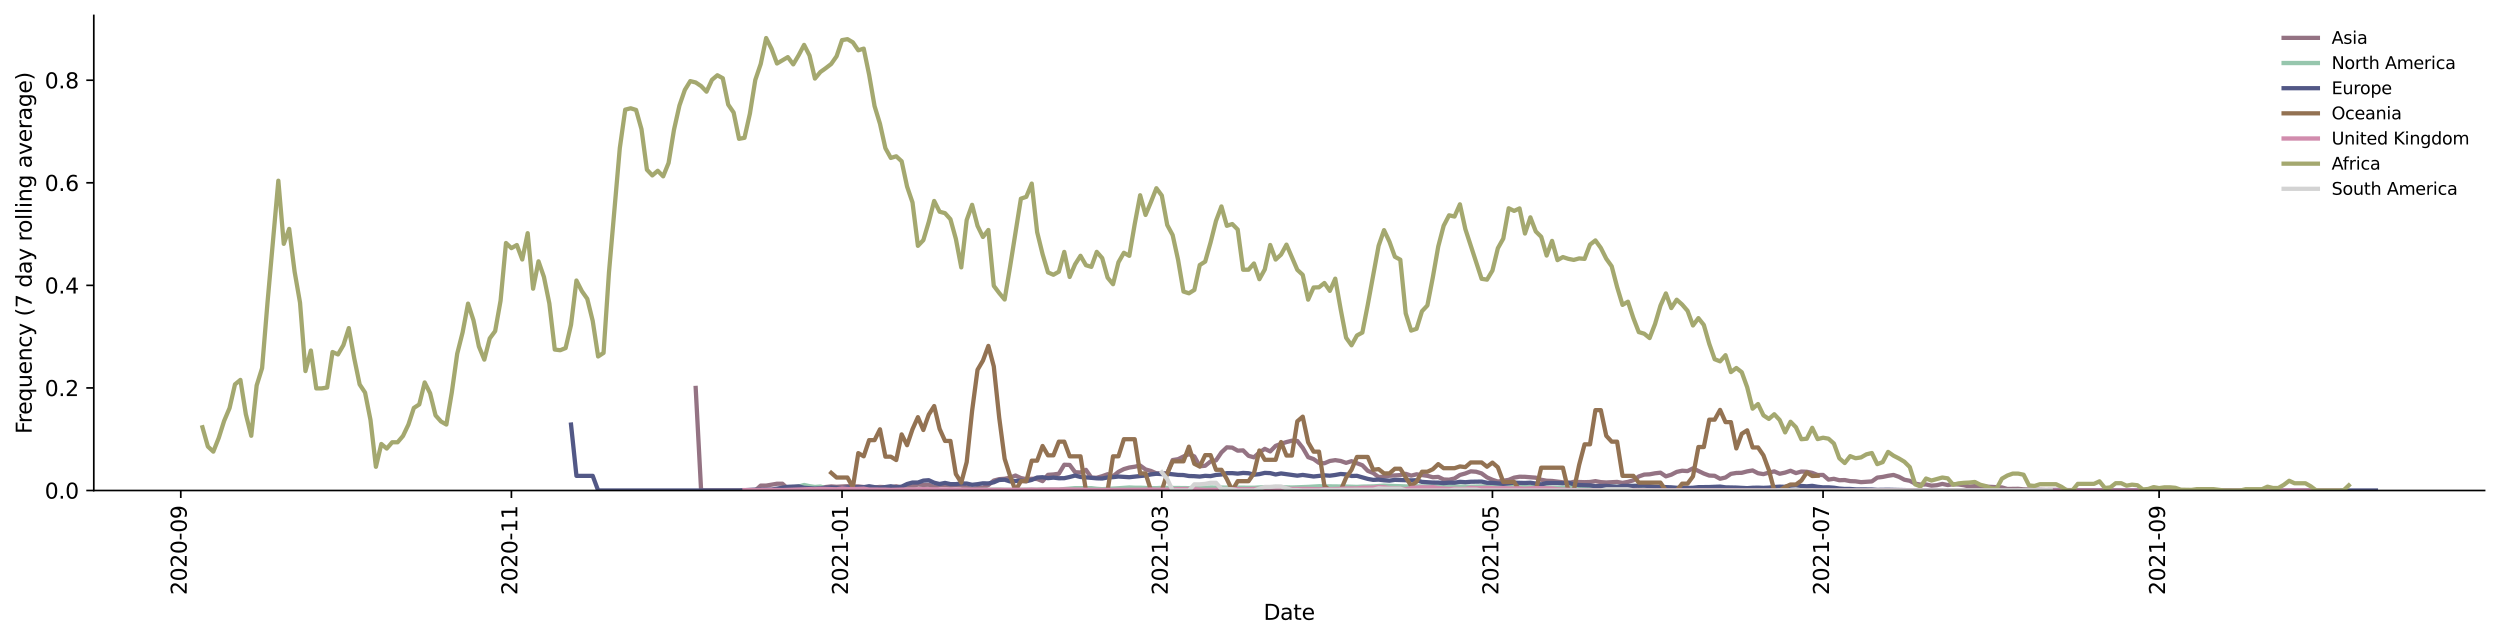<?xml version="1.0" encoding="utf-8" standalone="no"?>
<!DOCTYPE svg PUBLIC "-//W3C//DTD SVG 1.1//EN"
  "http://www.w3.org/Graphics/SVG/1.1/DTD/svg11.dtd">
<svg height="298.621pt" version="1.1" viewBox="0 0 1166.981 298.621" width="1166.981pt" xmlns="http://www.w3.org/2000/svg" xmlns:xlink="http://www.w3.org/1999/xlink">
 <defs>
  <style type="text/css">*{stroke-linecap:butt;stroke-linejoin:round;}</style>
 </defs>
 <g id="figure_1">
  <g id="patch_1">
   <path d="M 0 298.621 
L 1166.981 298.621 
L 1166.981 0 
L 0 0 
z
" style="fill:#ffffff;"/>
  </g>
  <g id="axes_1">
   <g id="patch_2">
    <path d="M 43.781 228.96 
L 1159.781 228.96 
L 1159.781 7.2 
L 43.781 7.2 
z
" style="fill:#ffffff;"/>
   </g>
   <g id="matplotlib.axis_1">
    <g id="xtick_1">
     <g id="line2d_1">
      <defs>
       <path d="M 0 0 
L 0 3.5 
" id="mb6000270ea" style="stroke:#000000;stroke-width:0.8;"/>
      </defs>
      <g>
       <use style="stroke:#000000;stroke-width:0.8;" x="84.388" xlink:href="#mb6000270ea" y="228.96"/>
      </g>
     </g>
     <g id="text_1">
      <!-- 2020-09 -->
      <g transform="translate(87.148 277.743)rotate(-90)scale(0.1 -0.1)">
       <defs>
        <path d="M 1228 531 
L 3431 531 
L 3431 0 
L 469 0 
L 469 531 
Q 828 903 1448 1529 
Q 2069 2156 2228 2338 
Q 2531 2678 2651 2914 
Q 2772 3150 2772 3378 
Q 2772 3750 2511 3984 
Q 2250 4219 1831 4219 
Q 1534 4219 1204 4116 
Q 875 4013 500 3803 
L 500 4441 
Q 881 4594 1212 4672 
Q 1544 4750 1819 4750 
Q 2544 4750 2975 4387 
Q 3406 4025 3406 3419 
Q 3406 3131 3298 2873 
Q 3191 2616 2906 2266 
Q 2828 2175 2409 1742 
Q 1991 1309 1228 531 
z
" id="DejaVuSans-32" transform="scale(0.016)"/>
        <path d="M 2034 4250 
Q 1547 4250 1301 3770 
Q 1056 3291 1056 2328 
Q 1056 1369 1301 889 
Q 1547 409 2034 409 
Q 2525 409 2770 889 
Q 3016 1369 3016 2328 
Q 3016 3291 2770 3770 
Q 2525 4250 2034 4250 
z
M 2034 4750 
Q 2819 4750 3233 4129 
Q 3647 3509 3647 2328 
Q 3647 1150 3233 529 
Q 2819 -91 2034 -91 
Q 1250 -91 836 529 
Q 422 1150 422 2328 
Q 422 3509 836 4129 
Q 1250 4750 2034 4750 
z
" id="DejaVuSans-30" transform="scale(0.016)"/>
        <path d="M 313 2009 
L 1997 2009 
L 1997 1497 
L 313 1497 
L 313 2009 
z
" id="DejaVuSans-2d" transform="scale(0.016)"/>
        <path d="M 703 97 
L 703 672 
Q 941 559 1184 500 
Q 1428 441 1663 441 
Q 2288 441 2617 861 
Q 2947 1281 2994 2138 
Q 2813 1869 2534 1725 
Q 2256 1581 1919 1581 
Q 1219 1581 811 2004 
Q 403 2428 403 3163 
Q 403 3881 828 4315 
Q 1253 4750 1959 4750 
Q 2769 4750 3195 4129 
Q 3622 3509 3622 2328 
Q 3622 1225 3098 567 
Q 2575 -91 1691 -91 
Q 1453 -91 1209 -44 
Q 966 3 703 97 
z
M 1959 2075 
Q 2384 2075 2632 2365 
Q 2881 2656 2881 3163 
Q 2881 3666 2632 3958 
Q 2384 4250 1959 4250 
Q 1534 4250 1286 3958 
Q 1038 3666 1038 3163 
Q 1038 2656 1286 2365 
Q 1534 2075 1959 2075 
z
" id="DejaVuSans-39" transform="scale(0.016)"/>
       </defs>
       <use xlink:href="#DejaVuSans-32"/>
       <use x="63.623" xlink:href="#DejaVuSans-30"/>
       <use x="127.246" xlink:href="#DejaVuSans-32"/>
       <use x="190.869" xlink:href="#DejaVuSans-30"/>
       <use x="254.492" xlink:href="#DejaVuSans-2d"/>
       <use x="290.576" xlink:href="#DejaVuSans-30"/>
       <use x="354.199" xlink:href="#DejaVuSans-39"/>
      </g>
     </g>
    </g>
    <g id="xtick_2">
     <g id="line2d_2">
      <g>
       <use style="stroke:#000000;stroke-width:0.8;" x="238.721" xlink:href="#mb6000270ea" y="228.96"/>
      </g>
     </g>
     <g id="text_2">
      <!-- 2020-11 -->
      <g transform="translate(241.48 277.743)rotate(-90)scale(0.1 -0.1)">
       <defs>
        <path d="M 794 531 
L 1825 531 
L 1825 4091 
L 703 3866 
L 703 4441 
L 1819 4666 
L 2450 4666 
L 2450 531 
L 3481 531 
L 3481 0 
L 794 0 
L 794 531 
z
" id="DejaVuSans-31" transform="scale(0.016)"/>
       </defs>
       <use xlink:href="#DejaVuSans-32"/>
       <use x="63.623" xlink:href="#DejaVuSans-30"/>
       <use x="127.246" xlink:href="#DejaVuSans-32"/>
       <use x="190.869" xlink:href="#DejaVuSans-30"/>
       <use x="254.492" xlink:href="#DejaVuSans-2d"/>
       <use x="290.576" xlink:href="#DejaVuSans-31"/>
       <use x="354.199" xlink:href="#DejaVuSans-31"/>
      </g>
     </g>
    </g>
    <g id="xtick_3">
     <g id="line2d_3">
      <g>
       <use style="stroke:#000000;stroke-width:0.8;" x="393.053" xlink:href="#mb6000270ea" y="228.96"/>
      </g>
     </g>
     <g id="text_3">
      <!-- 2021-01 -->
      <g transform="translate(395.812 277.743)rotate(-90)scale(0.1 -0.1)">
       <use xlink:href="#DejaVuSans-32"/>
       <use x="63.623" xlink:href="#DejaVuSans-30"/>
       <use x="127.246" xlink:href="#DejaVuSans-32"/>
       <use x="190.869" xlink:href="#DejaVuSans-31"/>
       <use x="254.492" xlink:href="#DejaVuSans-2d"/>
       <use x="290.576" xlink:href="#DejaVuSans-30"/>
       <use x="354.199" xlink:href="#DejaVuSans-31"/>
      </g>
     </g>
    </g>
    <g id="xtick_4">
     <g id="line2d_4">
      <g>
       <use style="stroke:#000000;stroke-width:0.8;" x="542.325" xlink:href="#mb6000270ea" y="228.96"/>
      </g>
     </g>
     <g id="text_4">
      <!-- 2021-03 -->
      <g transform="translate(545.085 277.743)rotate(-90)scale(0.1 -0.1)">
       <defs>
        <path d="M 2597 2516 
Q 3050 2419 3304 2112 
Q 3559 1806 3559 1356 
Q 3559 666 3084 287 
Q 2609 -91 1734 -91 
Q 1441 -91 1130 -33 
Q 819 25 488 141 
L 488 750 
Q 750 597 1062 519 
Q 1375 441 1716 441 
Q 2309 441 2620 675 
Q 2931 909 2931 1356 
Q 2931 1769 2642 2001 
Q 2353 2234 1838 2234 
L 1294 2234 
L 1294 2753 
L 1863 2753 
Q 2328 2753 2575 2939 
Q 2822 3125 2822 3475 
Q 2822 3834 2567 4026 
Q 2313 4219 1838 4219 
Q 1578 4219 1281 4162 
Q 984 4106 628 3988 
L 628 4550 
Q 988 4650 1302 4700 
Q 1616 4750 1894 4750 
Q 2613 4750 3031 4423 
Q 3450 4097 3450 3541 
Q 3450 3153 3228 2886 
Q 3006 2619 2597 2516 
z
" id="DejaVuSans-33" transform="scale(0.016)"/>
       </defs>
       <use xlink:href="#DejaVuSans-32"/>
       <use x="63.623" xlink:href="#DejaVuSans-30"/>
       <use x="127.246" xlink:href="#DejaVuSans-32"/>
       <use x="190.869" xlink:href="#DejaVuSans-31"/>
       <use x="254.492" xlink:href="#DejaVuSans-2d"/>
       <use x="290.576" xlink:href="#DejaVuSans-30"/>
       <use x="354.199" xlink:href="#DejaVuSans-33"/>
      </g>
     </g>
    </g>
    <g id="xtick_5">
     <g id="line2d_5">
      <g>
       <use style="stroke:#000000;stroke-width:0.8;" x="696.658" xlink:href="#mb6000270ea" y="228.96"/>
      </g>
     </g>
     <g id="text_5">
      <!-- 2021-05 -->
      <g transform="translate(699.417 277.743)rotate(-90)scale(0.1 -0.1)">
       <defs>
        <path d="M 691 4666 
L 3169 4666 
L 3169 4134 
L 1269 4134 
L 1269 2991 
Q 1406 3038 1543 3061 
Q 1681 3084 1819 3084 
Q 2600 3084 3056 2656 
Q 3513 2228 3513 1497 
Q 3513 744 3044 326 
Q 2575 -91 1722 -91 
Q 1428 -91 1123 -41 
Q 819 9 494 109 
L 494 744 
Q 775 591 1075 516 
Q 1375 441 1709 441 
Q 2250 441 2565 725 
Q 2881 1009 2881 1497 
Q 2881 1984 2565 2268 
Q 2250 2553 1709 2553 
Q 1456 2553 1204 2497 
Q 953 2441 691 2322 
L 691 4666 
z
" id="DejaVuSans-35" transform="scale(0.016)"/>
       </defs>
       <use xlink:href="#DejaVuSans-32"/>
       <use x="63.623" xlink:href="#DejaVuSans-30"/>
       <use x="127.246" xlink:href="#DejaVuSans-32"/>
       <use x="190.869" xlink:href="#DejaVuSans-31"/>
       <use x="254.492" xlink:href="#DejaVuSans-2d"/>
       <use x="290.576" xlink:href="#DejaVuSans-30"/>
       <use x="354.199" xlink:href="#DejaVuSans-35"/>
      </g>
     </g>
    </g>
    <g id="xtick_6">
     <g id="line2d_6">
      <g>
       <use style="stroke:#000000;stroke-width:0.8;" x="850.99" xlink:href="#mb6000270ea" y="228.96"/>
      </g>
     </g>
     <g id="text_6">
      <!-- 2021-07 -->
      <g transform="translate(853.749 277.743)rotate(-90)scale(0.1 -0.1)">
       <defs>
        <path d="M 525 4666 
L 3525 4666 
L 3525 4397 
L 1831 0 
L 1172 0 
L 2766 4134 
L 525 4134 
L 525 4666 
z
" id="DejaVuSans-37" transform="scale(0.016)"/>
       </defs>
       <use xlink:href="#DejaVuSans-32"/>
       <use x="63.623" xlink:href="#DejaVuSans-30"/>
       <use x="127.246" xlink:href="#DejaVuSans-32"/>
       <use x="190.869" xlink:href="#DejaVuSans-31"/>
       <use x="254.492" xlink:href="#DejaVuSans-2d"/>
       <use x="290.576" xlink:href="#DejaVuSans-30"/>
       <use x="354.199" xlink:href="#DejaVuSans-37"/>
      </g>
     </g>
    </g>
    <g id="xtick_7">
     <g id="line2d_7">
      <g>
       <use style="stroke:#000000;stroke-width:0.8;" x="1007.852" xlink:href="#mb6000270ea" y="228.96"/>
      </g>
     </g>
     <g id="text_7">
      <!-- 2021-09 -->
      <g transform="translate(1010.612 277.743)rotate(-90)scale(0.1 -0.1)">
       <use xlink:href="#DejaVuSans-32"/>
       <use x="63.623" xlink:href="#DejaVuSans-30"/>
       <use x="127.246" xlink:href="#DejaVuSans-32"/>
       <use x="190.869" xlink:href="#DejaVuSans-31"/>
       <use x="254.492" xlink:href="#DejaVuSans-2d"/>
       <use x="290.576" xlink:href="#DejaVuSans-30"/>
       <use x="354.199" xlink:href="#DejaVuSans-39"/>
      </g>
     </g>
    </g>
    <g id="text_8">
     <!-- Date -->
     <g transform="translate(589.83 289.341)scale(0.1 -0.1)">
      <defs>
       <path d="M 1259 4147 
L 1259 519 
L 2022 519 
Q 2988 519 3436 956 
Q 3884 1394 3884 2338 
Q 3884 3275 3436 3711 
Q 2988 4147 2022 4147 
L 1259 4147 
z
M 628 4666 
L 1925 4666 
Q 3281 4666 3915 4102 
Q 4550 3538 4550 2338 
Q 4550 1131 3912 565 
Q 3275 0 1925 0 
L 628 0 
L 628 4666 
z
" id="DejaVuSans-44" transform="scale(0.016)"/>
       <path d="M 2194 1759 
Q 1497 1759 1228 1600 
Q 959 1441 959 1056 
Q 959 750 1161 570 
Q 1363 391 1709 391 
Q 2188 391 2477 730 
Q 2766 1069 2766 1631 
L 2766 1759 
L 2194 1759 
z
M 3341 1997 
L 3341 0 
L 2766 0 
L 2766 531 
Q 2569 213 2275 61 
Q 1981 -91 1556 -91 
Q 1019 -91 701 211 
Q 384 513 384 1019 
Q 384 1609 779 1909 
Q 1175 2209 1959 2209 
L 2766 2209 
L 2766 2266 
Q 2766 2663 2505 2880 
Q 2244 3097 1772 3097 
Q 1472 3097 1187 3025 
Q 903 2953 641 2809 
L 641 3341 
Q 956 3463 1253 3523 
Q 1550 3584 1831 3584 
Q 2591 3584 2966 3190 
Q 3341 2797 3341 1997 
z
" id="DejaVuSans-61" transform="scale(0.016)"/>
       <path d="M 1172 4494 
L 1172 3500 
L 2356 3500 
L 2356 3053 
L 1172 3053 
L 1172 1153 
Q 1172 725 1289 603 
Q 1406 481 1766 481 
L 2356 481 
L 2356 0 
L 1766 0 
Q 1100 0 847 248 
Q 594 497 594 1153 
L 594 3053 
L 172 3053 
L 172 3500 
L 594 3500 
L 594 4494 
L 1172 4494 
z
" id="DejaVuSans-74" transform="scale(0.016)"/>
       <path d="M 3597 1894 
L 3597 1613 
L 953 1613 
Q 991 1019 1311 708 
Q 1631 397 2203 397 
Q 2534 397 2845 478 
Q 3156 559 3463 722 
L 3463 178 
Q 3153 47 2828 -22 
Q 2503 -91 2169 -91 
Q 1331 -91 842 396 
Q 353 884 353 1716 
Q 353 2575 817 3079 
Q 1281 3584 2069 3584 
Q 2775 3584 3186 3129 
Q 3597 2675 3597 1894 
z
M 3022 2063 
Q 3016 2534 2758 2815 
Q 2500 3097 2075 3097 
Q 1594 3097 1305 2825 
Q 1016 2553 972 2059 
L 3022 2063 
z
" id="DejaVuSans-65" transform="scale(0.016)"/>
      </defs>
      <use xlink:href="#DejaVuSans-44"/>
      <use x="77.002" xlink:href="#DejaVuSans-61"/>
      <use x="138.281" xlink:href="#DejaVuSans-74"/>
      <use x="177.49" xlink:href="#DejaVuSans-65"/>
     </g>
    </g>
   </g>
   <g id="matplotlib.axis_2">
    <g id="ytick_1">
     <g id="line2d_8">
      <defs>
       <path d="M 0 0 
L -3.5 0 
" id="mf932fa855b" style="stroke:#000000;stroke-width:0.8;"/>
      </defs>
      <g>
       <use style="stroke:#000000;stroke-width:0.8;" x="43.781" xlink:href="#mf932fa855b" y="228.96"/>
      </g>
     </g>
     <g id="text_9">
      <!-- 0.0 -->
      <g transform="translate(20.878 232.759)scale(0.1 -0.1)">
       <defs>
        <path d="M 684 794 
L 1344 794 
L 1344 0 
L 684 0 
L 684 794 
z
" id="DejaVuSans-2e" transform="scale(0.016)"/>
       </defs>
       <use xlink:href="#DejaVuSans-30"/>
       <use x="63.623" xlink:href="#DejaVuSans-2e"/>
       <use x="95.41" xlink:href="#DejaVuSans-30"/>
      </g>
     </g>
    </g>
    <g id="ytick_2">
     <g id="line2d_9">
      <g>
       <use style="stroke:#000000;stroke-width:0.8;" x="43.781" xlink:href="#mf932fa855b" y="181.083"/>
      </g>
     </g>
     <g id="text_10">
      <!-- 0.2 -->
      <g transform="translate(20.878 184.882)scale(0.1 -0.1)">
       <use xlink:href="#DejaVuSans-30"/>
       <use x="63.623" xlink:href="#DejaVuSans-2e"/>
       <use x="95.41" xlink:href="#DejaVuSans-32"/>
      </g>
     </g>
    </g>
    <g id="ytick_3">
     <g id="line2d_10">
      <g>
       <use style="stroke:#000000;stroke-width:0.8;" x="43.781" xlink:href="#mf932fa855b" y="133.205"/>
      </g>
     </g>
     <g id="text_11">
      <!-- 0.4 -->
      <g transform="translate(20.878 137.005)scale(0.1 -0.1)">
       <defs>
        <path d="M 2419 4116 
L 825 1625 
L 2419 1625 
L 2419 4116 
z
M 2253 4666 
L 3047 4666 
L 3047 1625 
L 3713 1625 
L 3713 1100 
L 3047 1100 
L 3047 0 
L 2419 0 
L 2419 1100 
L 313 1100 
L 313 1709 
L 2253 4666 
z
" id="DejaVuSans-34" transform="scale(0.016)"/>
       </defs>
       <use xlink:href="#DejaVuSans-30"/>
       <use x="63.623" xlink:href="#DejaVuSans-2e"/>
       <use x="95.41" xlink:href="#DejaVuSans-34"/>
      </g>
     </g>
    </g>
    <g id="ytick_4">
     <g id="line2d_11">
      <g>
       <use style="stroke:#000000;stroke-width:0.8;" x="43.781" xlink:href="#mf932fa855b" y="85.328"/>
      </g>
     </g>
     <g id="text_12">
      <!-- 0.6 -->
      <g transform="translate(20.878 89.127)scale(0.1 -0.1)">
       <defs>
        <path d="M 2113 2584 
Q 1688 2584 1439 2293 
Q 1191 2003 1191 1497 
Q 1191 994 1439 701 
Q 1688 409 2113 409 
Q 2538 409 2786 701 
Q 3034 994 3034 1497 
Q 3034 2003 2786 2293 
Q 2538 2584 2113 2584 
z
M 3366 4563 
L 3366 3988 
Q 3128 4100 2886 4159 
Q 2644 4219 2406 4219 
Q 1781 4219 1451 3797 
Q 1122 3375 1075 2522 
Q 1259 2794 1537 2939 
Q 1816 3084 2150 3084 
Q 2853 3084 3261 2657 
Q 3669 2231 3669 1497 
Q 3669 778 3244 343 
Q 2819 -91 2113 -91 
Q 1303 -91 875 529 
Q 447 1150 447 2328 
Q 447 3434 972 4092 
Q 1497 4750 2381 4750 
Q 2619 4750 2861 4703 
Q 3103 4656 3366 4563 
z
" id="DejaVuSans-36" transform="scale(0.016)"/>
       </defs>
       <use xlink:href="#DejaVuSans-30"/>
       <use x="63.623" xlink:href="#DejaVuSans-2e"/>
       <use x="95.41" xlink:href="#DejaVuSans-36"/>
      </g>
     </g>
    </g>
    <g id="ytick_5">
     <g id="line2d_12">
      <g>
       <use style="stroke:#000000;stroke-width:0.8;" x="43.781" xlink:href="#mf932fa855b" y="37.451"/>
      </g>
     </g>
     <g id="text_13">
      <!-- 0.8 -->
      <g transform="translate(20.878 41.25)scale(0.1 -0.1)">
       <defs>
        <path d="M 2034 2216 
Q 1584 2216 1326 1975 
Q 1069 1734 1069 1313 
Q 1069 891 1326 650 
Q 1584 409 2034 409 
Q 2484 409 2743 651 
Q 3003 894 3003 1313 
Q 3003 1734 2745 1975 
Q 2488 2216 2034 2216 
z
M 1403 2484 
Q 997 2584 770 2862 
Q 544 3141 544 3541 
Q 544 4100 942 4425 
Q 1341 4750 2034 4750 
Q 2731 4750 3128 4425 
Q 3525 4100 3525 3541 
Q 3525 3141 3298 2862 
Q 3072 2584 2669 2484 
Q 3125 2378 3379 2068 
Q 3634 1759 3634 1313 
Q 3634 634 3220 271 
Q 2806 -91 2034 -91 
Q 1263 -91 848 271 
Q 434 634 434 1313 
Q 434 1759 690 2068 
Q 947 2378 1403 2484 
z
M 1172 3481 
Q 1172 3119 1398 2916 
Q 1625 2713 2034 2713 
Q 2441 2713 2670 2916 
Q 2900 3119 2900 3481 
Q 2900 3844 2670 4047 
Q 2441 4250 2034 4250 
Q 1625 4250 1398 4047 
Q 1172 3844 1172 3481 
z
" id="DejaVuSans-38" transform="scale(0.016)"/>
       </defs>
       <use xlink:href="#DejaVuSans-30"/>
       <use x="63.623" xlink:href="#DejaVuSans-2e"/>
       <use x="95.41" xlink:href="#DejaVuSans-38"/>
      </g>
     </g>
    </g>
    <g id="text_14">
     <!-- Frequency (7 day rolling average) -->
     <g transform="translate(14.798 202.529)rotate(-90)scale(0.1 -0.1)">
      <defs>
       <path d="M 628 4666 
L 3309 4666 
L 3309 4134 
L 1259 4134 
L 1259 2759 
L 3109 2759 
L 3109 2228 
L 1259 2228 
L 1259 0 
L 628 0 
L 628 4666 
z
" id="DejaVuSans-46" transform="scale(0.016)"/>
       <path d="M 2631 2963 
Q 2534 3019 2420 3045 
Q 2306 3072 2169 3072 
Q 1681 3072 1420 2755 
Q 1159 2438 1159 1844 
L 1159 0 
L 581 0 
L 581 3500 
L 1159 3500 
L 1159 2956 
Q 1341 3275 1631 3429 
Q 1922 3584 2338 3584 
Q 2397 3584 2469 3576 
Q 2541 3569 2628 3553 
L 2631 2963 
z
" id="DejaVuSans-72" transform="scale(0.016)"/>
       <path d="M 947 1747 
Q 947 1113 1208 752 
Q 1469 391 1925 391 
Q 2381 391 2643 752 
Q 2906 1113 2906 1747 
Q 2906 2381 2643 2742 
Q 2381 3103 1925 3103 
Q 1469 3103 1208 2742 
Q 947 2381 947 1747 
z
M 2906 525 
Q 2725 213 2448 61 
Q 2172 -91 1784 -91 
Q 1150 -91 751 415 
Q 353 922 353 1747 
Q 353 2572 751 3078 
Q 1150 3584 1784 3584 
Q 2172 3584 2448 3432 
Q 2725 3281 2906 2969 
L 2906 3500 
L 3481 3500 
L 3481 -1331 
L 2906 -1331 
L 2906 525 
z
" id="DejaVuSans-71" transform="scale(0.016)"/>
       <path d="M 544 1381 
L 544 3500 
L 1119 3500 
L 1119 1403 
Q 1119 906 1312 657 
Q 1506 409 1894 409 
Q 2359 409 2629 706 
Q 2900 1003 2900 1516 
L 2900 3500 
L 3475 3500 
L 3475 0 
L 2900 0 
L 2900 538 
Q 2691 219 2414 64 
Q 2138 -91 1772 -91 
Q 1169 -91 856 284 
Q 544 659 544 1381 
z
M 1991 3584 
L 1991 3584 
z
" id="DejaVuSans-75" transform="scale(0.016)"/>
       <path d="M 3513 2113 
L 3513 0 
L 2938 0 
L 2938 2094 
Q 2938 2591 2744 2837 
Q 2550 3084 2163 3084 
Q 1697 3084 1428 2787 
Q 1159 2491 1159 1978 
L 1159 0 
L 581 0 
L 581 3500 
L 1159 3500 
L 1159 2956 
Q 1366 3272 1645 3428 
Q 1925 3584 2291 3584 
Q 2894 3584 3203 3211 
Q 3513 2838 3513 2113 
z
" id="DejaVuSans-6e" transform="scale(0.016)"/>
       <path d="M 3122 3366 
L 3122 2828 
Q 2878 2963 2633 3030 
Q 2388 3097 2138 3097 
Q 1578 3097 1268 2742 
Q 959 2388 959 1747 
Q 959 1106 1268 751 
Q 1578 397 2138 397 
Q 2388 397 2633 464 
Q 2878 531 3122 666 
L 3122 134 
Q 2881 22 2623 -34 
Q 2366 -91 2075 -91 
Q 1284 -91 818 406 
Q 353 903 353 1747 
Q 353 2603 823 3093 
Q 1294 3584 2113 3584 
Q 2378 3584 2631 3529 
Q 2884 3475 3122 3366 
z
" id="DejaVuSans-63" transform="scale(0.016)"/>
       <path d="M 2059 -325 
Q 1816 -950 1584 -1140 
Q 1353 -1331 966 -1331 
L 506 -1331 
L 506 -850 
L 844 -850 
Q 1081 -850 1212 -737 
Q 1344 -625 1503 -206 
L 1606 56 
L 191 3500 
L 800 3500 
L 1894 763 
L 2988 3500 
L 3597 3500 
L 2059 -325 
z
" id="DejaVuSans-79" transform="scale(0.016)"/>
       <path id="DejaVuSans-20" transform="scale(0.016)"/>
       <path d="M 1984 4856 
Q 1566 4138 1362 3434 
Q 1159 2731 1159 2009 
Q 1159 1288 1364 580 
Q 1569 -128 1984 -844 
L 1484 -844 
Q 1016 -109 783 600 
Q 550 1309 550 2009 
Q 550 2706 781 3412 
Q 1013 4119 1484 4856 
L 1984 4856 
z
" id="DejaVuSans-28" transform="scale(0.016)"/>
       <path d="M 2906 2969 
L 2906 4863 
L 3481 4863 
L 3481 0 
L 2906 0 
L 2906 525 
Q 2725 213 2448 61 
Q 2172 -91 1784 -91 
Q 1150 -91 751 415 
Q 353 922 353 1747 
Q 353 2572 751 3078 
Q 1150 3584 1784 3584 
Q 2172 3584 2448 3432 
Q 2725 3281 2906 2969 
z
M 947 1747 
Q 947 1113 1208 752 
Q 1469 391 1925 391 
Q 2381 391 2643 752 
Q 2906 1113 2906 1747 
Q 2906 2381 2643 2742 
Q 2381 3103 1925 3103 
Q 1469 3103 1208 2742 
Q 947 2381 947 1747 
z
" id="DejaVuSans-64" transform="scale(0.016)"/>
       <path d="M 1959 3097 
Q 1497 3097 1228 2736 
Q 959 2375 959 1747 
Q 959 1119 1226 758 
Q 1494 397 1959 397 
Q 2419 397 2687 759 
Q 2956 1122 2956 1747 
Q 2956 2369 2687 2733 
Q 2419 3097 1959 3097 
z
M 1959 3584 
Q 2709 3584 3137 3096 
Q 3566 2609 3566 1747 
Q 3566 888 3137 398 
Q 2709 -91 1959 -91 
Q 1206 -91 779 398 
Q 353 888 353 1747 
Q 353 2609 779 3096 
Q 1206 3584 1959 3584 
z
" id="DejaVuSans-6f" transform="scale(0.016)"/>
       <path d="M 603 4863 
L 1178 4863 
L 1178 0 
L 603 0 
L 603 4863 
z
" id="DejaVuSans-6c" transform="scale(0.016)"/>
       <path d="M 603 3500 
L 1178 3500 
L 1178 0 
L 603 0 
L 603 3500 
z
M 603 4863 
L 1178 4863 
L 1178 4134 
L 603 4134 
L 603 4863 
z
" id="DejaVuSans-69" transform="scale(0.016)"/>
       <path d="M 2906 1791 
Q 2906 2416 2648 2759 
Q 2391 3103 1925 3103 
Q 1463 3103 1205 2759 
Q 947 2416 947 1791 
Q 947 1169 1205 825 
Q 1463 481 1925 481 
Q 2391 481 2648 825 
Q 2906 1169 2906 1791 
z
M 3481 434 
Q 3481 -459 3084 -895 
Q 2688 -1331 1869 -1331 
Q 1566 -1331 1297 -1286 
Q 1028 -1241 775 -1147 
L 775 -588 
Q 1028 -725 1275 -790 
Q 1522 -856 1778 -856 
Q 2344 -856 2625 -561 
Q 2906 -266 2906 331 
L 2906 616 
Q 2728 306 2450 153 
Q 2172 0 1784 0 
Q 1141 0 747 490 
Q 353 981 353 1791 
Q 353 2603 747 3093 
Q 1141 3584 1784 3584 
Q 2172 3584 2450 3431 
Q 2728 3278 2906 2969 
L 2906 3500 
L 3481 3500 
L 3481 434 
z
" id="DejaVuSans-67" transform="scale(0.016)"/>
       <path d="M 191 3500 
L 800 3500 
L 1894 563 
L 2988 3500 
L 3597 3500 
L 2284 0 
L 1503 0 
L 191 3500 
z
" id="DejaVuSans-76" transform="scale(0.016)"/>
       <path d="M 513 4856 
L 1013 4856 
Q 1481 4119 1714 3412 
Q 1947 2706 1947 2009 
Q 1947 1309 1714 600 
Q 1481 -109 1013 -844 
L 513 -844 
Q 928 -128 1133 580 
Q 1338 1288 1338 2009 
Q 1338 2731 1133 3434 
Q 928 4138 513 4856 
z
" id="DejaVuSans-29" transform="scale(0.016)"/>
      </defs>
      <use xlink:href="#DejaVuSans-46"/>
      <use x="50.27" xlink:href="#DejaVuSans-72"/>
      <use x="89.133" xlink:href="#DejaVuSans-65"/>
      <use x="150.656" xlink:href="#DejaVuSans-71"/>
      <use x="214.133" xlink:href="#DejaVuSans-75"/>
      <use x="277.512" xlink:href="#DejaVuSans-65"/>
      <use x="339.035" xlink:href="#DejaVuSans-6e"/>
      <use x="402.414" xlink:href="#DejaVuSans-63"/>
      <use x="457.395" xlink:href="#DejaVuSans-79"/>
      <use x="516.574" xlink:href="#DejaVuSans-20"/>
      <use x="548.361" xlink:href="#DejaVuSans-28"/>
      <use x="587.375" xlink:href="#DejaVuSans-37"/>
      <use x="650.998" xlink:href="#DejaVuSans-20"/>
      <use x="682.785" xlink:href="#DejaVuSans-64"/>
      <use x="746.262" xlink:href="#DejaVuSans-61"/>
      <use x="807.541" xlink:href="#DejaVuSans-79"/>
      <use x="866.721" xlink:href="#DejaVuSans-20"/>
      <use x="898.508" xlink:href="#DejaVuSans-72"/>
      <use x="937.371" xlink:href="#DejaVuSans-6f"/>
      <use x="998.553" xlink:href="#DejaVuSans-6c"/>
      <use x="1026.336" xlink:href="#DejaVuSans-6c"/>
      <use x="1054.119" xlink:href="#DejaVuSans-69"/>
      <use x="1081.902" xlink:href="#DejaVuSans-6e"/>
      <use x="1145.281" xlink:href="#DejaVuSans-67"/>
      <use x="1208.758" xlink:href="#DejaVuSans-20"/>
      <use x="1240.545" xlink:href="#DejaVuSans-61"/>
      <use x="1301.824" xlink:href="#DejaVuSans-76"/>
      <use x="1361.004" xlink:href="#DejaVuSans-65"/>
      <use x="1422.527" xlink:href="#DejaVuSans-72"/>
      <use x="1463.641" xlink:href="#DejaVuSans-61"/>
      <use x="1524.92" xlink:href="#DejaVuSans-67"/>
      <use x="1588.396" xlink:href="#DejaVuSans-65"/>
      <use x="1649.92" xlink:href="#DejaVuSans-29"/>
     </g>
    </g>
   </g>
   <g id="line2d_13">
    <path clip-path="url(#pc45871d4c6)" d="M 324.742 181.083 
L 327.272 228.96 
L 352.572 228.96 
L 355.102 226.68 
L 357.633 226.68 
L 362.693 225.802 
L 365.223 225.802 
L 367.753 228.082 
L 370.283 228.082 
L 375.343 228.96 
L 380.403 227.88 
L 382.933 227.764 
L 385.463 227.342 
L 387.993 227.057 
L 390.523 227.233 
L 395.583 226.953 
L 398.113 227.063 
L 400.643 227.054 
L 403.173 227.345 
L 405.703 227.981 
L 408.233 227.515 
L 410.763 227.287 
L 415.823 227.536 
L 418.353 226.995 
L 420.883 227.661 
L 423.414 226.889 
L 425.944 227.031 
L 428.474 226.189 
L 431.004 226.351 
L 433.534 226.258 
L 436.064 227.398 
L 438.594 226.351 
L 441.124 226.314 
L 443.654 226.598 
L 446.184 226.399 
L 448.714 226.57 
L 451.244 227.618 
L 453.774 228.217 
L 456.304 227.827 
L 458.834 227.641 
L 461.364 226.41 
L 463.894 224.328 
L 466.424 223.663 
L 468.954 223.486 
L 471.484 222.997 
L 474.014 221.97 
L 476.544 223.158 
L 479.074 223.652 
L 481.604 223.497 
L 484.134 223.593 
L 486.664 224.582 
L 489.195 221.654 
L 491.725 221.476 
L 494.255 221.135 
L 496.785 216.94 
L 499.315 217.028 
L 501.845 220.409 
L 504.375 220.564 
L 506.905 219.329 
L 509.435 222.957 
L 511.965 223.008 
L 514.495 222.285 
L 517.025 221.361 
L 519.555 222.315 
L 522.085 220.261 
L 524.615 218.967 
L 527.145 218.237 
L 529.675 217.859 
L 532.205 217.309 
L 534.735 219.138 
L 537.265 219.841 
L 539.795 220.965 
L 542.325 220.91 
L 544.855 220.972 
L 547.385 214.747 
L 549.915 214.343 
L 552.445 213.095 
L 554.976 211.977 
L 557.506 213.063 
L 560.036 217.644 
L 562.566 217.426 
L 565.096 215.381 
L 567.626 214.891 
L 570.156 211.18 
L 572.686 208.818 
L 575.216 208.952 
L 577.746 210.364 
L 580.276 210.235 
L 582.806 212.777 
L 585.336 213.482 
L 587.866 211.219 
L 590.396 209.528 
L 592.926 210.713 
L 595.456 208.135 
L 597.986 207.162 
L 600.516 206.352 
L 603.046 205.716 
L 605.576 205.845 
L 608.106 209.034 
L 610.636 213.396 
L 613.166 214.303 
L 615.696 216.08 
L 618.227 216.244 
L 620.757 215.176 
L 623.287 214.794 
L 625.817 215.18 
L 628.347 216.067 
L 630.877 215.279 
L 635.937 217.177 
L 638.467 219.775 
L 640.997 220.804 
L 643.527 222.666 
L 646.057 222.524 
L 648.587 222.075 
L 653.647 221.768 
L 656.177 221.169 
L 658.707 222.026 
L 661.237 221.402 
L 666.297 222.114 
L 668.827 222.777 
L 671.357 222.617 
L 673.887 223.812 
L 676.417 223.922 
L 678.947 223.352 
L 681.477 221.708 
L 684.008 221.009 
L 686.538 220.024 
L 689.068 220.209 
L 691.598 220.98 
L 694.128 222.834 
L 696.658 223.949 
L 699.188 224.795 
L 704.248 224.006 
L 706.778 222.958 
L 709.308 222.538 
L 711.838 222.578 
L 716.898 222.981 
L 719.428 223.954 
L 721.958 224.404 
L 724.488 224.505 
L 732.078 225.451 
L 734.608 224.928 
L 739.668 225.08 
L 742.198 224.999 
L 744.728 224.589 
L 747.258 225.057 
L 749.789 225.216 
L 754.849 224.96 
L 757.379 225.396 
L 759.909 224.943 
L 762.439 224.2 
L 764.969 222.407 
L 767.499 221.537 
L 770.029 221.409 
L 772.559 220.928 
L 775.089 220.643 
L 777.619 222.357 
L 780.149 221.577 
L 782.679 220.274 
L 785.209 219.735 
L 787.739 219.895 
L 790.269 218.634 
L 795.329 221.046 
L 797.859 221.983 
L 800.389 222.1 
L 802.919 223.478 
L 805.449 222.889 
L 807.979 221.194 
L 810.509 220.767 
L 813.039 220.71 
L 815.57 220.039 
L 818.1 219.603 
L 820.63 220.898 
L 823.16 221.323 
L 825.69 220.622 
L 828.22 220.043 
L 830.75 221.144 
L 833.28 220.604 
L 835.81 219.748 
L 838.34 220.826 
L 840.87 220.124 
L 843.4 220.221 
L 845.93 220.733 
L 848.46 221.734 
L 850.99 221.698 
L 853.52 223.869 
L 856.05 223.497 
L 858.58 224.166 
L 861.11 224.081 
L 863.64 224.589 
L 866.17 224.683 
L 868.7 225.068 
L 873.76 224.719 
L 876.29 222.946 
L 878.82 222.626 
L 881.351 222.094 
L 883.881 221.701 
L 886.411 222.584 
L 888.941 223.924 
L 891.471 224.431 
L 894.001 225.773 
L 896.531 226.218 
L 899.061 226.14 
L 901.591 226.701 
L 904.121 226.488 
L 906.651 225.89 
L 909.181 226.41 
L 911.711 226.046 
L 914.241 226.157 
L 916.771 226.508 
L 919.301 227.121 
L 921.831 226.908 
L 924.361 226.898 
L 926.891 227.152 
L 934.481 227.524 
L 937.011 228.247 
L 942.071 228.178 
L 944.601 228.418 
L 954.722 228.692 
L 959.782 228.663 
L 972.432 228.861 
L 985.082 228.847 
L 1007.852 228.96 
L 1025.563 228.824 
L 1040.743 228.799 
L 1040.743 228.799 
" style="fill:none;stroke:#947383;stroke-linecap:square;stroke-width:2;"/>
   </g>
   <g id="line2d_14">
    <path clip-path="url(#pc45871d4c6)" d="M 370.283 227.517 
L 372.813 227.14 
L 375.343 226.38 
L 377.873 226.933 
L 380.403 227.313 
L 382.933 227.091 
L 385.463 227.977 
L 387.993 228.737 
L 390.523 228.737 
L 393.053 228.625 
L 395.583 228.816 
L 403.173 228.784 
L 408.233 228.834 
L 415.823 228.4 
L 428.474 228.602 
L 433.534 228.626 
L 438.594 228.827 
L 443.654 228.703 
L 451.244 228.677 
L 453.774 228.749 
L 466.424 228.529 
L 468.954 228.641 
L 494.255 228.504 
L 501.845 227.854 
L 509.435 227.856 
L 511.965 228.166 
L 514.495 228.341 
L 522.085 227.904 
L 527.145 227.549 
L 529.675 227.663 
L 532.205 227.658 
L 537.265 227.869 
L 539.795 227.86 
L 542.325 227.722 
L 554.976 227.856 
L 565.096 227.557 
L 585.336 227.684 
L 590.396 227.379 
L 592.926 227.418 
L 595.456 227.34 
L 603.046 227.561 
L 610.636 227.272 
L 615.696 226.969 
L 628.347 227.111 
L 633.407 227.282 
L 635.937 227.137 
L 640.997 227.053 
L 646.057 226.686 
L 658.707 227.14 
L 661.237 226.995 
L 663.767 227.09 
L 671.357 226.883 
L 673.887 227.077 
L 676.417 226.972 
L 678.947 227.16 
L 681.477 227.121 
L 686.538 227.194 
L 694.128 226.996 
L 696.658 226.857 
L 706.778 227.004 
L 709.308 227.138 
L 711.838 227.036 
L 716.898 227.236 
L 719.428 227.274 
L 724.488 227.646 
L 729.548 227.626 
L 732.078 227.535 
L 734.608 227.278 
L 739.668 227.275 
L 754.849 227.247 
L 764.969 227.829 
L 767.499 227.684 
L 770.029 227.85 
L 772.559 227.761 
L 777.619 227.957 
L 780.149 228.333 
L 782.679 228.077 
L 790.269 228.149 
L 792.799 228.053 
L 795.329 228.29 
L 825.69 228.726 
L 838.34 228.729 
L 845.93 228.825 
L 850.99 228.737 
L 853.52 228.631 
L 871.23 228.881 
L 1060.983 228.948 
L 1060.983 228.948 
" style="fill:none;stroke:#96c6ad;stroke-linecap:square;stroke-width:2;"/>
   </g>
   <g id="line2d_15">
    <path clip-path="url(#pc45871d4c6)" d="M 266.551 198.182 
L 269.081 222.12 
L 276.671 222.12 
L 279.201 228.96 
L 344.982 228.96 
L 352.572 228.543 
L 360.163 228.513 
L 367.753 227.249 
L 372.813 227.029 
L 375.343 227.703 
L 380.403 228.083 
L 385.463 227.679 
L 387.993 227.544 
L 393.053 227.861 
L 395.583 227.517 
L 403.173 227.422 
L 405.703 226.971 
L 408.233 227.403 
L 410.763 227.708 
L 415.823 226.987 
L 418.353 227.469 
L 420.883 227.171 
L 423.414 225.941 
L 425.944 225.236 
L 428.474 225.252 
L 431.004 224.351 
L 433.534 224.159 
L 436.064 225.335 
L 438.594 225.944 
L 441.124 225.419 
L 443.654 225.988 
L 446.184 226 
L 448.714 225.673 
L 451.244 225.714 
L 453.774 226.302 
L 456.304 226.013 
L 458.834 225.611 
L 461.364 225.661 
L 463.894 225.12 
L 466.424 224.041 
L 468.954 223.932 
L 471.484 224.722 
L 476.544 224.331 
L 479.074 224.634 
L 481.604 224.017 
L 484.134 222.913 
L 486.664 222.763 
L 489.195 223.202 
L 491.725 222.947 
L 494.255 223.241 
L 496.785 223.216 
L 499.315 222.659 
L 501.845 221.985 
L 504.375 222.654 
L 509.435 223.047 
L 511.965 223.281 
L 514.495 223.355 
L 517.025 222.885 
L 519.555 222.729 
L 522.085 222.439 
L 527.145 222.758 
L 534.735 221.936 
L 537.265 221.452 
L 539.795 221.141 
L 542.325 221.305 
L 544.855 221.11 
L 549.915 221.686 
L 552.445 221.752 
L 554.976 222.198 
L 557.506 222.271 
L 560.036 222.462 
L 562.566 222.117 
L 565.096 222.249 
L 567.626 221.7 
L 570.156 221.49 
L 572.686 220.861 
L 575.216 220.85 
L 577.746 221.085 
L 580.276 220.762 
L 582.806 220.897 
L 585.336 221.587 
L 587.866 221.318 
L 590.396 220.736 
L 592.926 220.847 
L 595.456 221.49 
L 597.986 220.995 
L 605.576 222.043 
L 608.106 221.691 
L 613.166 222.425 
L 618.227 221.881 
L 620.757 222.055 
L 623.287 221.715 
L 625.817 221.249 
L 628.347 221.454 
L 630.877 222.185 
L 633.407 222.111 
L 638.467 223.539 
L 640.997 224.008 
L 643.527 223.889 
L 646.057 224.19 
L 648.587 224.376 
L 651.117 223.989 
L 658.707 224.239 
L 661.237 224.17 
L 663.767 224.947 
L 668.827 225.252 
L 671.357 225.275 
L 673.887 225.515 
L 676.417 225.293 
L 678.947 225.344 
L 681.477 224.91 
L 684.008 225.091 
L 686.538 224.88 
L 691.598 224.798 
L 694.128 225.354 
L 696.658 225.408 
L 701.718 225.859 
L 706.778 225.316 
L 711.838 225.447 
L 714.368 225.322 
L 719.428 226.118 
L 721.958 225.477 
L 727.018 225.453 
L 729.548 225.575 
L 732.078 225.291 
L 734.608 226.051 
L 737.138 226.427 
L 742.198 226.572 
L 744.728 226.956 
L 749.789 226.79 
L 754.849 227.247 
L 757.379 226.805 
L 762.439 226.793 
L 767.499 226.66 
L 772.559 227.182 
L 780.149 227.482 
L 782.679 227.698 
L 785.209 227.664 
L 787.739 227.772 
L 790.269 227.693 
L 792.799 227.404 
L 797.859 227.357 
L 802.919 227.143 
L 805.449 227.498 
L 810.509 227.598 
L 815.57 227.871 
L 818.1 227.688 
L 820.63 227.63 
L 823.16 227.733 
L 825.69 227.615 
L 828.22 227.333 
L 830.75 227.177 
L 833.28 227.248 
L 835.81 226.668 
L 838.34 226.508 
L 840.87 226.843 
L 843.4 227.018 
L 845.93 226.792 
L 848.46 227.232 
L 850.99 227.504 
L 853.52 227.475 
L 856.05 227.663 
L 858.58 228.055 
L 861.11 228.249 
L 863.64 228.239 
L 866.17 228.434 
L 873.76 228.483 
L 876.29 228.667 
L 881.351 228.601 
L 894.001 228.876 
L 899.061 228.798 
L 924.361 228.918 
L 1109.054 228.948 
L 1109.054 228.948 
" style="fill:none;stroke:#525886;stroke-linecap:square;stroke-width:2;"/>
   </g>
   <g id="line2d_16">
    <path clip-path="url(#pc45871d4c6)" d="M 387.993 220.717 
L 390.523 222.904 
L 395.583 222.904 
L 398.113 227.464 
L 400.643 211.505 
L 403.173 213.001 
L 405.703 205.441 
L 408.233 205.441 
L 410.763 200.402 
L 413.293 213.169 
L 415.823 213.169 
L 418.353 214.744 
L 420.883 202.775 
L 423.414 207.814 
L 425.944 200.367 
L 428.474 194.734 
L 431.004 200.719 
L 433.534 193.537 
L 436.064 189.547 
L 438.594 200.187 
L 441.124 205.819 
L 443.654 205.819 
L 446.184 221.287 
L 448.714 225.277 
L 451.244 215.702 
L 453.774 191.763 
L 456.304 172.612 
L 458.834 168.315 
L 461.364 161.476 
L 463.894 171.051 
L 466.424 194.99 
L 468.954 214.141 
L 471.484 222.12 
L 474.014 228.96 
L 476.544 224.608 
L 479.074 224.608 
L 481.604 215.032 
L 484.134 215.032 
L 486.664 208.192 
L 489.195 212.545 
L 491.725 212.545 
L 494.255 206.161 
L 496.785 206.161 
L 499.315 213.001 
L 504.375 213.001 
L 506.905 228.96 
L 517.025 228.96 
L 519.555 213.001 
L 522.085 213.001 
L 524.615 205.021 
L 529.675 205.021 
L 532.205 220.98 
L 534.735 220.98 
L 537.265 228.96 
L 542.325 228.96 
L 544.855 220.98 
L 547.385 215.348 
L 552.445 215.348 
L 554.976 208.508 
L 557.506 216.488 
L 560.036 217.768 
L 562.566 212.448 
L 565.096 212.448 
L 567.626 219.288 
L 570.156 219.288 
L 572.686 223.64 
L 575.216 228.96 
L 577.746 224.608 
L 582.806 224.608 
L 585.336 220.925 
L 587.866 210.285 
L 590.396 214.638 
L 595.456 214.638 
L 597.986 206.351 
L 600.516 212.638 
L 603.046 212.638 
L 605.576 196.679 
L 608.106 194.503 
L 610.636 206.472 
L 613.166 210.825 
L 615.696 210.825 
L 618.227 226.784 
L 620.757 228.96 
L 625.817 228.96 
L 628.347 222.975 
L 630.877 219.292 
L 633.407 213.308 
L 638.467 213.308 
L 640.997 219.292 
L 643.527 218.986 
L 646.057 220.98 
L 648.587 220.98 
L 651.117 218.804 
L 653.647 218.804 
L 658.707 226.784 
L 661.237 224.869 
L 663.767 220.205 
L 666.297 220.205 
L 668.827 219.038 
L 671.357 216.644 
L 673.887 218.559 
L 678.947 218.559 
L 681.477 217.732 
L 684.008 218.044 
L 686.538 215.868 
L 691.598 215.868 
L 694.128 217.863 
L 696.658 215.954 
L 699.188 218.131 
L 701.718 224.97 
L 706.778 224.97 
L 709.308 228.96 
L 716.898 228.96 
L 719.428 218.321 
L 729.548 218.321 
L 732.078 228.96 
L 734.608 228.96 
L 737.138 216.991 
L 739.668 207.415 
L 742.198 207.415 
L 744.728 191.456 
L 747.258 191.456 
L 749.789 203.425 
L 752.319 206.161 
L 754.849 206.161 
L 757.379 222.12 
L 762.439 222.12 
L 764.969 225.277 
L 775.089 225.277 
L 777.619 228.96 
L 782.679 228.96 
L 785.209 225.768 
L 787.739 225.768 
L 790.269 222.348 
L 792.799 208.669 
L 795.329 208.669 
L 797.859 195.902 
L 800.389 195.902 
L 802.919 191.342 
L 805.449 197.042 
L 807.979 197.042 
L 810.509 209.318 
L 813.039 202.478 
L 815.57 200.883 
L 818.1 208.862 
L 820.63 208.862 
L 823.16 212.545 
L 825.69 219.385 
L 828.22 228.96 
L 830.75 228.96 
L 833.28 227.309 
L 835.81 226.169 
L 838.34 226.169 
L 840.87 224.328 
L 843.4 220.548 
L 845.93 222.199 
L 848.46 222.079 
L 848.46 222.079 
" style="fill:none;stroke:#937252;stroke-linecap:square;stroke-width:2;"/>
   </g>
   <g id="line2d_17">
    <path clip-path="url(#pc45871d4c6)" d="M 347.512 228.765 
L 360.163 228.659 
L 365.223 228.77 
L 377.873 228.316 
L 380.403 228.373 
L 382.933 228.175 
L 390.523 228.388 
L 393.053 228.034 
L 395.583 228.241 
L 398.113 228.3 
L 403.173 228.116 
L 405.703 228.504 
L 413.293 228.549 
L 415.823 228.671 
L 423.414 228.453 
L 431.004 228.337 
L 463.894 228.649 
L 479.074 228.64 
L 481.604 228.547 
L 484.134 228.644 
L 486.664 228.526 
L 494.255 228.529 
L 496.785 228.441 
L 511.965 228.69 
L 532.205 228.608 
L 537.265 228.49 
L 542.325 228.599 
L 544.855 228.565 
L 549.915 228.29 
L 557.506 228.274 
L 560.036 228.562 
L 562.566 228.681 
L 570.156 228.606 
L 577.746 228.256 
L 580.276 228.358 
L 592.926 228.129 
L 597.986 228.227 
L 600.516 228.103 
L 603.046 228.238 
L 610.636 228.244 
L 615.696 228.405 
L 620.757 228.389 
L 625.817 228.169 
L 628.347 228.01 
L 633.407 228.037 
L 635.937 227.684 
L 640.997 227.619 
L 643.527 227.314 
L 646.057 227.407 
L 648.587 227.877 
L 653.647 228.086 
L 656.177 228.417 
L 658.707 227.793 
L 663.767 227.454 
L 666.297 227.571 
L 668.827 227.392 
L 671.357 227.863 
L 676.417 228.223 
L 678.947 228.09 
L 681.477 228.232 
L 684.008 228.164 
L 686.538 227.699 
L 689.068 227.86 
L 694.128 227.732 
L 699.188 227.978 
L 701.718 227.843 
L 704.248 227.99 
L 706.778 228.012 
L 709.308 227.92 
L 711.838 228.19 
L 714.368 227.936 
L 716.898 227.862 
L 724.488 227.977 
L 727.018 228.406 
L 734.608 228.733 
L 742.198 228.897 
L 754.849 228.828 
L 759.909 228.727 
L 767.499 228.811 
L 770.029 228.912 
L 792.799 228.836 
L 807.979 228.855 
L 815.57 228.96 
L 1091.344 228.953 
L 1091.344 228.953 
" style="fill:none;stroke:#d18cad;stroke-linecap:square;stroke-width:2;"/>
   </g>
   <g id="line2d_18">
    <path clip-path="url(#pc45871d4c6)" d="M 94.509 199.455 
L 97.039 208.432 
L 99.569 210.819 
L 102.099 204.435 
L 104.629 196.456 
L 107.159 190.471 
L 109.689 179.423 
L 112.219 177.349 
L 114.749 193.308 
L 117.279 203.415 
L 119.809 179.937 
L 122.339 171.835 
L 124.869 141.246 
L 129.929 84.357 
L 132.459 113.82 
L 134.989 106.856 
L 137.519 126.805 
L 140.049 141.289 
L 142.579 173.207 
L 145.109 163.631 
L 147.639 181.297 
L 150.169 181.297 
L 152.699 180.895 
L 155.229 164.322 
L 157.759 165.449 
L 160.29 161.13 
L 162.82 153.151 
L 165.35 167.232 
L 167.88 179.453 
L 170.41 183.268 
L 172.94 196.036 
L 175.47 217.893 
L 178 207.253 
L 180.53 209.379 
L 183.06 206.453 
L 185.59 206.453 
L 188.12 203.494 
L 190.65 198.175 
L 193.18 190.427 
L 195.71 188.78 
L 198.24 178.52 
L 200.77 183.56 
L 203.3 193.886 
L 205.83 196.73 
L 208.36 198.173 
L 210.89 183.234 
L 213.42 165.119 
L 215.95 155.118 
L 218.48 141.73 
L 221.01 149.494 
L 223.54 161.725 
L 226.071 167.872 
L 228.601 157.971 
L 231.131 154.551 
L 233.661 140.365 
L 236.191 113.434 
L 238.721 115.828 
L 241.251 114.377 
L 243.781 121.129 
L 246.311 108.856 
L 248.841 134.759 
L 251.371 121.992 
L 253.901 129.263 
L 256.431 141.662 
L 258.961 163.168 
L 261.491 163.483 
L 264.021 162.471 
L 266.551 151.626 
L 269.081 130.947 
L 271.611 135.899 
L 274.141 139.499 
L 276.671 149.797 
L 279.201 166.392 
L 281.731 164.728 
L 284.261 127.178 
L 289.321 69.138 
L 291.852 51.184 
L 294.382 50.546 
L 296.912 51.313 
L 299.442 60.307 
L 301.972 79.219 
L 304.502 81.878 
L 307.032 79.724 
L 309.562 82.31 
L 312.092 76.061 
L 314.622 60.532 
L 317.152 49.279 
L 319.682 41.965 
L 322.212 37.861 
L 324.742 38.491 
L 327.272 40.172 
L 329.802 42.781 
L 332.332 37.271 
L 334.862 35.125 
L 337.392 36.517 
L 339.922 48.823 
L 342.452 52.528 
L 344.982 64.808 
L 347.512 64.329 
L 350.042 53.08 
L 352.572 37.285 
L 355.102 29.85 
L 357.633 17.76 
L 360.163 22.779 
L 362.693 29.644 
L 367.753 26.661 
L 370.283 30.046 
L 372.813 25.771 
L 375.343 20.958 
L 377.873 25.894 
L 380.403 36.675 
L 382.933 33.628 
L 385.463 31.813 
L 387.993 29.86 
L 390.523 26.24 
L 393.053 18.73 
L 395.583 18.276 
L 398.113 19.762 
L 400.643 23.475 
L 403.173 22.696 
L 405.703 34.875 
L 408.233 49.522 
L 410.763 57.769 
L 413.293 69.163 
L 415.823 73.719 
L 418.353 72.956 
L 420.883 75.276 
L 423.414 87.075 
L 425.944 94.503 
L 428.474 114.746 
L 431.004 112.107 
L 433.534 103.615 
L 436.064 93.814 
L 438.594 98.818 
L 441.124 99.497 
L 443.654 102.326 
L 446.184 111.498 
L 448.714 124.808 
L 451.244 102.72 
L 453.774 95.611 
L 456.304 105.43 
L 458.834 110.616 
L 461.364 107.357 
L 463.894 133.429 
L 466.424 136.781 
L 468.954 139.809 
L 471.484 124.577 
L 476.544 92.74 
L 479.074 91.872 
L 481.604 85.695 
L 484.134 108.355 
L 486.664 118.627 
L 489.195 127.158 
L 491.725 128.256 
L 494.255 126.826 
L 496.785 117.596 
L 499.315 129.272 
L 501.845 123.377 
L 504.375 119.397 
L 506.905 123.803 
L 509.435 124.563 
L 511.965 117.571 
L 514.495 120.469 
L 517.025 129.606 
L 519.555 132.665 
L 522.085 122.428 
L 524.615 118.005 
L 527.145 119.414 
L 529.675 104.624 
L 532.205 91.144 
L 534.735 100.32 
L 537.265 94.256 
L 539.795 87.864 
L 542.325 91.278 
L 544.855 105.026 
L 547.385 109.734 
L 549.915 121.279 
L 552.445 136.084 
L 554.976 136.913 
L 557.506 135.335 
L 560.036 123.714 
L 562.566 122.111 
L 565.096 113.135 
L 567.626 103.088 
L 570.156 96.358 
L 572.686 105.404 
L 575.216 104.582 
L 577.746 107.142 
L 580.276 125.894 
L 582.806 125.894 
L 585.336 122.994 
L 587.866 130.325 
L 590.396 125.759 
L 592.926 114.36 
L 595.456 121.166 
L 597.986 118.834 
L 600.516 114.193 
L 605.576 125.949 
L 608.106 128.296 
L 610.636 139.874 
L 613.166 134.202 
L 615.696 134.102 
L 618.227 132.111 
L 620.757 135.775 
L 623.287 130.089 
L 625.817 144.379 
L 628.347 157.637 
L 630.877 161.175 
L 633.407 156.597 
L 635.937 155.229 
L 638.467 142.249 
L 643.527 114.72 
L 646.057 107.43 
L 648.587 112.83 
L 651.117 119.85 
L 653.647 121.219 
L 656.177 146.293 
L 658.707 154.316 
L 661.237 153.476 
L 663.767 145.278 
L 666.297 142.578 
L 668.827 129.498 
L 671.357 115.086 
L 673.887 105.396 
L 676.417 100.502 
L 678.947 101.077 
L 681.477 95.376 
L 684.008 106.928 
L 691.598 130.14 
L 694.128 130.538 
L 696.658 126.291 
L 699.188 115.874 
L 701.718 111.363 
L 704.248 97.219 
L 706.778 98.452 
L 709.308 97.288 
L 711.838 109.006 
L 714.368 101.458 
L 716.898 108.051 
L 719.428 110.538 
L 721.958 119.279 
L 724.488 112.454 
L 727.018 121.42 
L 729.548 119.995 
L 732.078 120.82 
L 734.608 121.326 
L 737.138 120.619 
L 739.668 120.848 
L 742.198 114.19 
L 744.728 112.226 
L 747.258 115.732 
L 749.789 120.766 
L 752.319 124.293 
L 754.849 133.955 
L 757.379 142.319 
L 759.909 140.831 
L 762.439 148.46 
L 764.969 155.018 
L 767.499 155.766 
L 770.029 157.81 
L 772.559 151.262 
L 775.089 142.666 
L 777.619 136.973 
L 780.149 143.806 
L 782.679 139.904 
L 785.209 142.156 
L 787.739 145.086 
L 790.269 151.922 
L 792.799 148.505 
L 795.329 151.679 
L 797.859 160.484 
L 800.389 167.674 
L 802.919 168.665 
L 805.449 165.803 
L 807.979 173.683 
L 810.509 171.779 
L 813.039 173.737 
L 815.57 180.759 
L 818.1 190.761 
L 820.63 188.604 
L 823.16 193.882 
L 825.69 195.555 
L 828.22 193.367 
L 830.75 196.072 
L 833.28 201.833 
L 835.81 196.876 
L 838.34 199.449 
L 840.87 205.029 
L 843.4 204.785 
L 845.93 199.699 
L 848.46 204.964 
L 850.99 204.323 
L 853.52 204.771 
L 856.05 207.033 
L 858.58 213.911 
L 861.11 216.134 
L 863.64 212.929 
L 866.17 213.903 
L 868.7 213.524 
L 871.23 212.078 
L 873.76 211.462 
L 876.29 216.653 
L 878.82 215.722 
L 881.351 210.942 
L 883.881 212.712 
L 886.411 214.015 
L 888.941 215.528 
L 891.471 218.029 
L 894.001 226.103 
L 896.531 227.081 
L 899.061 223.37 
L 901.591 224.302 
L 906.651 222.906 
L 909.181 223.289 
L 911.711 226.269 
L 914.241 225.644 
L 916.771 225.38 
L 919.301 225.253 
L 921.831 224.975 
L 924.361 226.269 
L 926.891 226.894 
L 929.421 227.913 
L 931.951 228.161 
L 934.481 223.44 
L 937.011 221.978 
L 939.541 221.075 
L 942.071 221.075 
L 944.601 221.595 
L 947.132 226.595 
L 949.662 226.839 
L 952.192 226.038 
L 959.782 226.038 
L 962.312 227.255 
L 964.842 228.96 
L 967.372 228.96 
L 969.902 225.857 
L 977.492 225.857 
L 980.022 224.689 
L 982.552 227.792 
L 985.082 227.522 
L 987.612 225.552 
L 990.142 225.552 
L 992.672 226.719 
L 995.202 226.236 
L 997.732 226.506 
L 1000.262 228.476 
L 1002.792 228.245 
L 1005.322 227.371 
L 1007.852 227.855 
L 1010.382 227.481 
L 1012.913 227.481 
L 1015.443 227.712 
L 1017.973 228.586 
L 1023.033 228.672 
L 1025.563 228.312 
L 1033.153 228.312 
L 1038.213 228.96 
L 1045.803 228.96 
L 1048.333 228.346 
L 1055.923 228.346 
L 1058.453 227.178 
L 1060.983 227.792 
L 1063.513 227.792 
L 1066.043 226.341 
L 1068.573 224.426 
L 1071.103 225.594 
L 1076.163 225.594 
L 1078.694 227.045 
L 1081.224 228.96 
L 1093.874 228.96 
L 1096.404 226.566 
L 1096.404 226.566 
" style="fill:none;stroke:#a4a86f;stroke-linecap:square;stroke-width:2;"/>
   </g>
   <g id="line2d_19">
    <path clip-path="url(#pc45871d4c6)" d="M 542.325 220.448 
L 544.855 223.64 
L 547.385 228.96 
L 554.976 228.96 
L 557.506 226.087 
L 560.036 226.087 
L 562.566 225.876 
L 565.096 225.359 
L 567.626 225.359 
L 570.156 228.231 
L 572.686 228.231 
L 575.216 228.442 
L 577.746 228.96 
L 585.336 228.96 
L 590.396 227.289 
L 592.926 227.289 
L 595.456 227.09 
L 597.986 227.09 
L 603.046 228.762 
L 605.576 228.762 
L 608.106 228.96 
L 615.696 228.96 
L 618.227 228.685 
L 640.997 228.582 
L 643.527 227.967 
L 646.057 228.113 
L 653.647 228.113 
L 656.177 228.96 
L 676.417 228.96 
L 678.947 228.564 
L 689.068 228.564 
L 691.598 228.96 
L 747.258 228.96 
L 749.789 228.403 
L 759.909 228.403 
L 762.439 228.96 
L 828.22 228.96 
L 830.75 228.841 
L 840.87 228.841 
L 843.4 228.96 
L 957.252 228.858 
L 957.252 228.858 
" style="fill:none;stroke:#d3d3d3;stroke-linecap:square;stroke-width:2;"/>
   </g>
   <g id="patch_3">
    <path d="M 43.781 228.96 
L 43.781 7.2 
" style="fill:none;stroke:#000000;stroke-linecap:square;stroke-linejoin:miter;stroke-width:0.8;"/>
   </g>
   <g id="patch_4">
    <path d="M 43.781 228.96 
L 1159.781 228.96 
" style="fill:none;stroke:#000000;stroke-linecap:square;stroke-linejoin:miter;stroke-width:0.8;"/>
   </g>
   <g id="legend_1">
    <g id="line2d_20">
     <path d="M 1065.97 17.679 
L 1081.97 17.679 
" style="fill:none;stroke:#947383;stroke-linecap:square;stroke-width:2;"/>
    </g>
    <g id="line2d_21"/>
    <g id="text_15">
     <!-- Asia -->
     <g transform="translate(1088.37 20.479)scale(0.08 -0.08)">
      <defs>
       <path d="M 2188 4044 
L 1331 1722 
L 3047 1722 
L 2188 4044 
z
M 1831 4666 
L 2547 4666 
L 4325 0 
L 3669 0 
L 3244 1197 
L 1141 1197 
L 716 0 
L 50 0 
L 1831 4666 
z
" id="DejaVuSans-41" transform="scale(0.016)"/>
       <path d="M 2834 3397 
L 2834 2853 
Q 2591 2978 2328 3040 
Q 2066 3103 1784 3103 
Q 1356 3103 1142 2972 
Q 928 2841 928 2578 
Q 928 2378 1081 2264 
Q 1234 2150 1697 2047 
L 1894 2003 
Q 2506 1872 2764 1633 
Q 3022 1394 3022 966 
Q 3022 478 2636 193 
Q 2250 -91 1575 -91 
Q 1294 -91 989 -36 
Q 684 19 347 128 
L 347 722 
Q 666 556 975 473 
Q 1284 391 1588 391 
Q 1994 391 2212 530 
Q 2431 669 2431 922 
Q 2431 1156 2273 1281 
Q 2116 1406 1581 1522 
L 1381 1569 
Q 847 1681 609 1914 
Q 372 2147 372 2553 
Q 372 3047 722 3315 
Q 1072 3584 1716 3584 
Q 2034 3584 2315 3537 
Q 2597 3491 2834 3397 
z
" id="DejaVuSans-73" transform="scale(0.016)"/>
      </defs>
      <use xlink:href="#DejaVuSans-41"/>
      <use x="68.408" xlink:href="#DejaVuSans-73"/>
      <use x="120.508" xlink:href="#DejaVuSans-69"/>
      <use x="148.291" xlink:href="#DejaVuSans-61"/>
     </g>
    </g>
    <g id="line2d_22">
     <path d="M 1065.97 29.421 
L 1081.97 29.421 
" style="fill:none;stroke:#96c6ad;stroke-linecap:square;stroke-width:2;"/>
    </g>
    <g id="line2d_23"/>
    <g id="text_16">
     <!-- North America -->
     <g transform="translate(1088.37 32.221)scale(0.08 -0.08)">
      <defs>
       <path d="M 628 4666 
L 1478 4666 
L 3547 763 
L 3547 4666 
L 4159 4666 
L 4159 0 
L 3309 0 
L 1241 3903 
L 1241 0 
L 628 0 
L 628 4666 
z
" id="DejaVuSans-4e" transform="scale(0.016)"/>
       <path d="M 3513 2113 
L 3513 0 
L 2938 0 
L 2938 2094 
Q 2938 2591 2744 2837 
Q 2550 3084 2163 3084 
Q 1697 3084 1428 2787 
Q 1159 2491 1159 1978 
L 1159 0 
L 581 0 
L 581 4863 
L 1159 4863 
L 1159 2956 
Q 1366 3272 1645 3428 
Q 1925 3584 2291 3584 
Q 2894 3584 3203 3211 
Q 3513 2838 3513 2113 
z
" id="DejaVuSans-68" transform="scale(0.016)"/>
       <path d="M 3328 2828 
Q 3544 3216 3844 3400 
Q 4144 3584 4550 3584 
Q 5097 3584 5394 3201 
Q 5691 2819 5691 2113 
L 5691 0 
L 5113 0 
L 5113 2094 
Q 5113 2597 4934 2840 
Q 4756 3084 4391 3084 
Q 3944 3084 3684 2787 
Q 3425 2491 3425 1978 
L 3425 0 
L 2847 0 
L 2847 2094 
Q 2847 2600 2669 2842 
Q 2491 3084 2119 3084 
Q 1678 3084 1418 2786 
Q 1159 2488 1159 1978 
L 1159 0 
L 581 0 
L 581 3500 
L 1159 3500 
L 1159 2956 
Q 1356 3278 1631 3431 
Q 1906 3584 2284 3584 
Q 2666 3584 2933 3390 
Q 3200 3197 3328 2828 
z
" id="DejaVuSans-6d" transform="scale(0.016)"/>
      </defs>
      <use xlink:href="#DejaVuSans-4e"/>
      <use x="74.805" xlink:href="#DejaVuSans-6f"/>
      <use x="135.986" xlink:href="#DejaVuSans-72"/>
      <use x="177.1" xlink:href="#DejaVuSans-74"/>
      <use x="216.309" xlink:href="#DejaVuSans-68"/>
      <use x="279.688" xlink:href="#DejaVuSans-20"/>
      <use x="311.475" xlink:href="#DejaVuSans-41"/>
      <use x="379.883" xlink:href="#DejaVuSans-6d"/>
      <use x="477.295" xlink:href="#DejaVuSans-65"/>
      <use x="538.818" xlink:href="#DejaVuSans-72"/>
      <use x="579.932" xlink:href="#DejaVuSans-69"/>
      <use x="607.715" xlink:href="#DejaVuSans-63"/>
      <use x="662.695" xlink:href="#DejaVuSans-61"/>
     </g>
    </g>
    <g id="line2d_24">
     <path d="M 1065.97 41.164 
L 1081.97 41.164 
" style="fill:none;stroke:#525886;stroke-linecap:square;stroke-width:2;"/>
    </g>
    <g id="line2d_25"/>
    <g id="text_17">
     <!-- Europe -->
     <g transform="translate(1088.37 43.964)scale(0.08 -0.08)">
      <defs>
       <path d="M 628 4666 
L 3578 4666 
L 3578 4134 
L 1259 4134 
L 1259 2753 
L 3481 2753 
L 3481 2222 
L 1259 2222 
L 1259 531 
L 3634 531 
L 3634 0 
L 628 0 
L 628 4666 
z
" id="DejaVuSans-45" transform="scale(0.016)"/>
       <path d="M 1159 525 
L 1159 -1331 
L 581 -1331 
L 581 3500 
L 1159 3500 
L 1159 2969 
Q 1341 3281 1617 3432 
Q 1894 3584 2278 3584 
Q 2916 3584 3314 3078 
Q 3713 2572 3713 1747 
Q 3713 922 3314 415 
Q 2916 -91 2278 -91 
Q 1894 -91 1617 61 
Q 1341 213 1159 525 
z
M 3116 1747 
Q 3116 2381 2855 2742 
Q 2594 3103 2138 3103 
Q 1681 3103 1420 2742 
Q 1159 2381 1159 1747 
Q 1159 1113 1420 752 
Q 1681 391 2138 391 
Q 2594 391 2855 752 
Q 3116 1113 3116 1747 
z
" id="DejaVuSans-70" transform="scale(0.016)"/>
      </defs>
      <use xlink:href="#DejaVuSans-45"/>
      <use x="63.184" xlink:href="#DejaVuSans-75"/>
      <use x="126.562" xlink:href="#DejaVuSans-72"/>
      <use x="165.426" xlink:href="#DejaVuSans-6f"/>
      <use x="226.607" xlink:href="#DejaVuSans-70"/>
      <use x="290.084" xlink:href="#DejaVuSans-65"/>
     </g>
    </g>
    <g id="line2d_26">
     <path d="M 1065.97 52.906 
L 1081.97 52.906 
" style="fill:none;stroke:#937252;stroke-linecap:square;stroke-width:2;"/>
    </g>
    <g id="line2d_27"/>
    <g id="text_18">
     <!-- Oceania -->
     <g transform="translate(1088.37 55.706)scale(0.08 -0.08)">
      <defs>
       <path d="M 2522 4238 
Q 1834 4238 1429 3725 
Q 1025 3213 1025 2328 
Q 1025 1447 1429 934 
Q 1834 422 2522 422 
Q 3209 422 3611 934 
Q 4013 1447 4013 2328 
Q 4013 3213 3611 3725 
Q 3209 4238 2522 4238 
z
M 2522 4750 
Q 3503 4750 4090 4092 
Q 4678 3434 4678 2328 
Q 4678 1225 4090 567 
Q 3503 -91 2522 -91 
Q 1538 -91 948 565 
Q 359 1222 359 2328 
Q 359 3434 948 4092 
Q 1538 4750 2522 4750 
z
" id="DejaVuSans-4f" transform="scale(0.016)"/>
      </defs>
      <use xlink:href="#DejaVuSans-4f"/>
      <use x="78.711" xlink:href="#DejaVuSans-63"/>
      <use x="133.691" xlink:href="#DejaVuSans-65"/>
      <use x="195.215" xlink:href="#DejaVuSans-61"/>
      <use x="256.494" xlink:href="#DejaVuSans-6e"/>
      <use x="319.873" xlink:href="#DejaVuSans-69"/>
      <use x="347.656" xlink:href="#DejaVuSans-61"/>
     </g>
    </g>
    <g id="line2d_28">
     <path d="M 1065.97 64.649 
L 1081.97 64.649 
" style="fill:none;stroke:#d18cad;stroke-linecap:square;stroke-width:2;"/>
    </g>
    <g id="line2d_29"/>
    <g id="text_19">
     <!-- United Kingdom -->
     <g transform="translate(1088.37 67.449)scale(0.08 -0.08)">
      <defs>
       <path d="M 556 4666 
L 1191 4666 
L 1191 1831 
Q 1191 1081 1462 751 
Q 1734 422 2344 422 
Q 2950 422 3222 751 
Q 3494 1081 3494 1831 
L 3494 4666 
L 4128 4666 
L 4128 1753 
Q 4128 841 3676 375 
Q 3225 -91 2344 -91 
Q 1459 -91 1007 375 
Q 556 841 556 1753 
L 556 4666 
z
" id="DejaVuSans-55" transform="scale(0.016)"/>
       <path d="M 628 4666 
L 1259 4666 
L 1259 2694 
L 3353 4666 
L 4166 4666 
L 1850 2491 
L 4331 0 
L 3500 0 
L 1259 2247 
L 1259 0 
L 628 0 
L 628 4666 
z
" id="DejaVuSans-4b" transform="scale(0.016)"/>
      </defs>
      <use xlink:href="#DejaVuSans-55"/>
      <use x="73.193" xlink:href="#DejaVuSans-6e"/>
      <use x="136.572" xlink:href="#DejaVuSans-69"/>
      <use x="164.355" xlink:href="#DejaVuSans-74"/>
      <use x="203.564" xlink:href="#DejaVuSans-65"/>
      <use x="265.088" xlink:href="#DejaVuSans-64"/>
      <use x="328.564" xlink:href="#DejaVuSans-20"/>
      <use x="360.352" xlink:href="#DejaVuSans-4b"/>
      <use x="425.928" xlink:href="#DejaVuSans-69"/>
      <use x="453.711" xlink:href="#DejaVuSans-6e"/>
      <use x="517.09" xlink:href="#DejaVuSans-67"/>
      <use x="580.566" xlink:href="#DejaVuSans-64"/>
      <use x="644.043" xlink:href="#DejaVuSans-6f"/>
      <use x="705.225" xlink:href="#DejaVuSans-6d"/>
     </g>
    </g>
    <g id="line2d_30">
     <path d="M 1065.97 76.391 
L 1081.97 76.391 
" style="fill:none;stroke:#a4a86f;stroke-linecap:square;stroke-width:2;"/>
    </g>
    <g id="line2d_31"/>
    <g id="text_20">
     <!-- Africa -->
     <g transform="translate(1088.37 79.191)scale(0.08 -0.08)">
      <defs>
       <path d="M 2375 4863 
L 2375 4384 
L 1825 4384 
Q 1516 4384 1395 4259 
Q 1275 4134 1275 3809 
L 1275 3500 
L 2222 3500 
L 2222 3053 
L 1275 3053 
L 1275 0 
L 697 0 
L 697 3053 
L 147 3053 
L 147 3500 
L 697 3500 
L 697 3744 
Q 697 4328 969 4595 
Q 1241 4863 1831 4863 
L 2375 4863 
z
" id="DejaVuSans-66" transform="scale(0.016)"/>
      </defs>
      <use xlink:href="#DejaVuSans-41"/>
      <use x="64.783" xlink:href="#DejaVuSans-66"/>
      <use x="99.988" xlink:href="#DejaVuSans-72"/>
      <use x="141.102" xlink:href="#DejaVuSans-69"/>
      <use x="168.885" xlink:href="#DejaVuSans-63"/>
      <use x="223.865" xlink:href="#DejaVuSans-61"/>
     </g>
    </g>
    <g id="line2d_32">
     <path d="M 1065.97 88.134 
L 1081.97 88.134 
" style="fill:none;stroke:#d3d3d3;stroke-linecap:square;stroke-width:2;"/>
    </g>
    <g id="line2d_33"/>
    <g id="text_21">
     <!-- South America -->
     <g transform="translate(1088.37 90.934)scale(0.08 -0.08)">
      <defs>
       <path d="M 3425 4513 
L 3425 3897 
Q 3066 4069 2747 4153 
Q 2428 4238 2131 4238 
Q 1616 4238 1336 4038 
Q 1056 3838 1056 3469 
Q 1056 3159 1242 3001 
Q 1428 2844 1947 2747 
L 2328 2669 
Q 3034 2534 3370 2195 
Q 3706 1856 3706 1288 
Q 3706 609 3251 259 
Q 2797 -91 1919 -91 
Q 1588 -91 1214 -16 
Q 841 59 441 206 
L 441 856 
Q 825 641 1194 531 
Q 1563 422 1919 422 
Q 2459 422 2753 634 
Q 3047 847 3047 1241 
Q 3047 1584 2836 1778 
Q 2625 1972 2144 2069 
L 1759 2144 
Q 1053 2284 737 2584 
Q 422 2884 422 3419 
Q 422 4038 858 4394 
Q 1294 4750 2059 4750 
Q 2388 4750 2728 4690 
Q 3069 4631 3425 4513 
z
" id="DejaVuSans-53" transform="scale(0.016)"/>
      </defs>
      <use xlink:href="#DejaVuSans-53"/>
      <use x="63.477" xlink:href="#DejaVuSans-6f"/>
      <use x="124.658" xlink:href="#DejaVuSans-75"/>
      <use x="188.037" xlink:href="#DejaVuSans-74"/>
      <use x="227.246" xlink:href="#DejaVuSans-68"/>
      <use x="290.625" xlink:href="#DejaVuSans-20"/>
      <use x="322.412" xlink:href="#DejaVuSans-41"/>
      <use x="390.82" xlink:href="#DejaVuSans-6d"/>
      <use x="488.232" xlink:href="#DejaVuSans-65"/>
      <use x="549.756" xlink:href="#DejaVuSans-72"/>
      <use x="590.869" xlink:href="#DejaVuSans-69"/>
      <use x="618.652" xlink:href="#DejaVuSans-63"/>
      <use x="673.633" xlink:href="#DejaVuSans-61"/>
     </g>
    </g>
   </g>
  </g>
 </g>
 <defs>
  <clipPath id="pc45871d4c6">
   <rect height="221.76" width="1116" x="43.781" y="7.2"/>
  </clipPath>
 </defs>
</svg>
